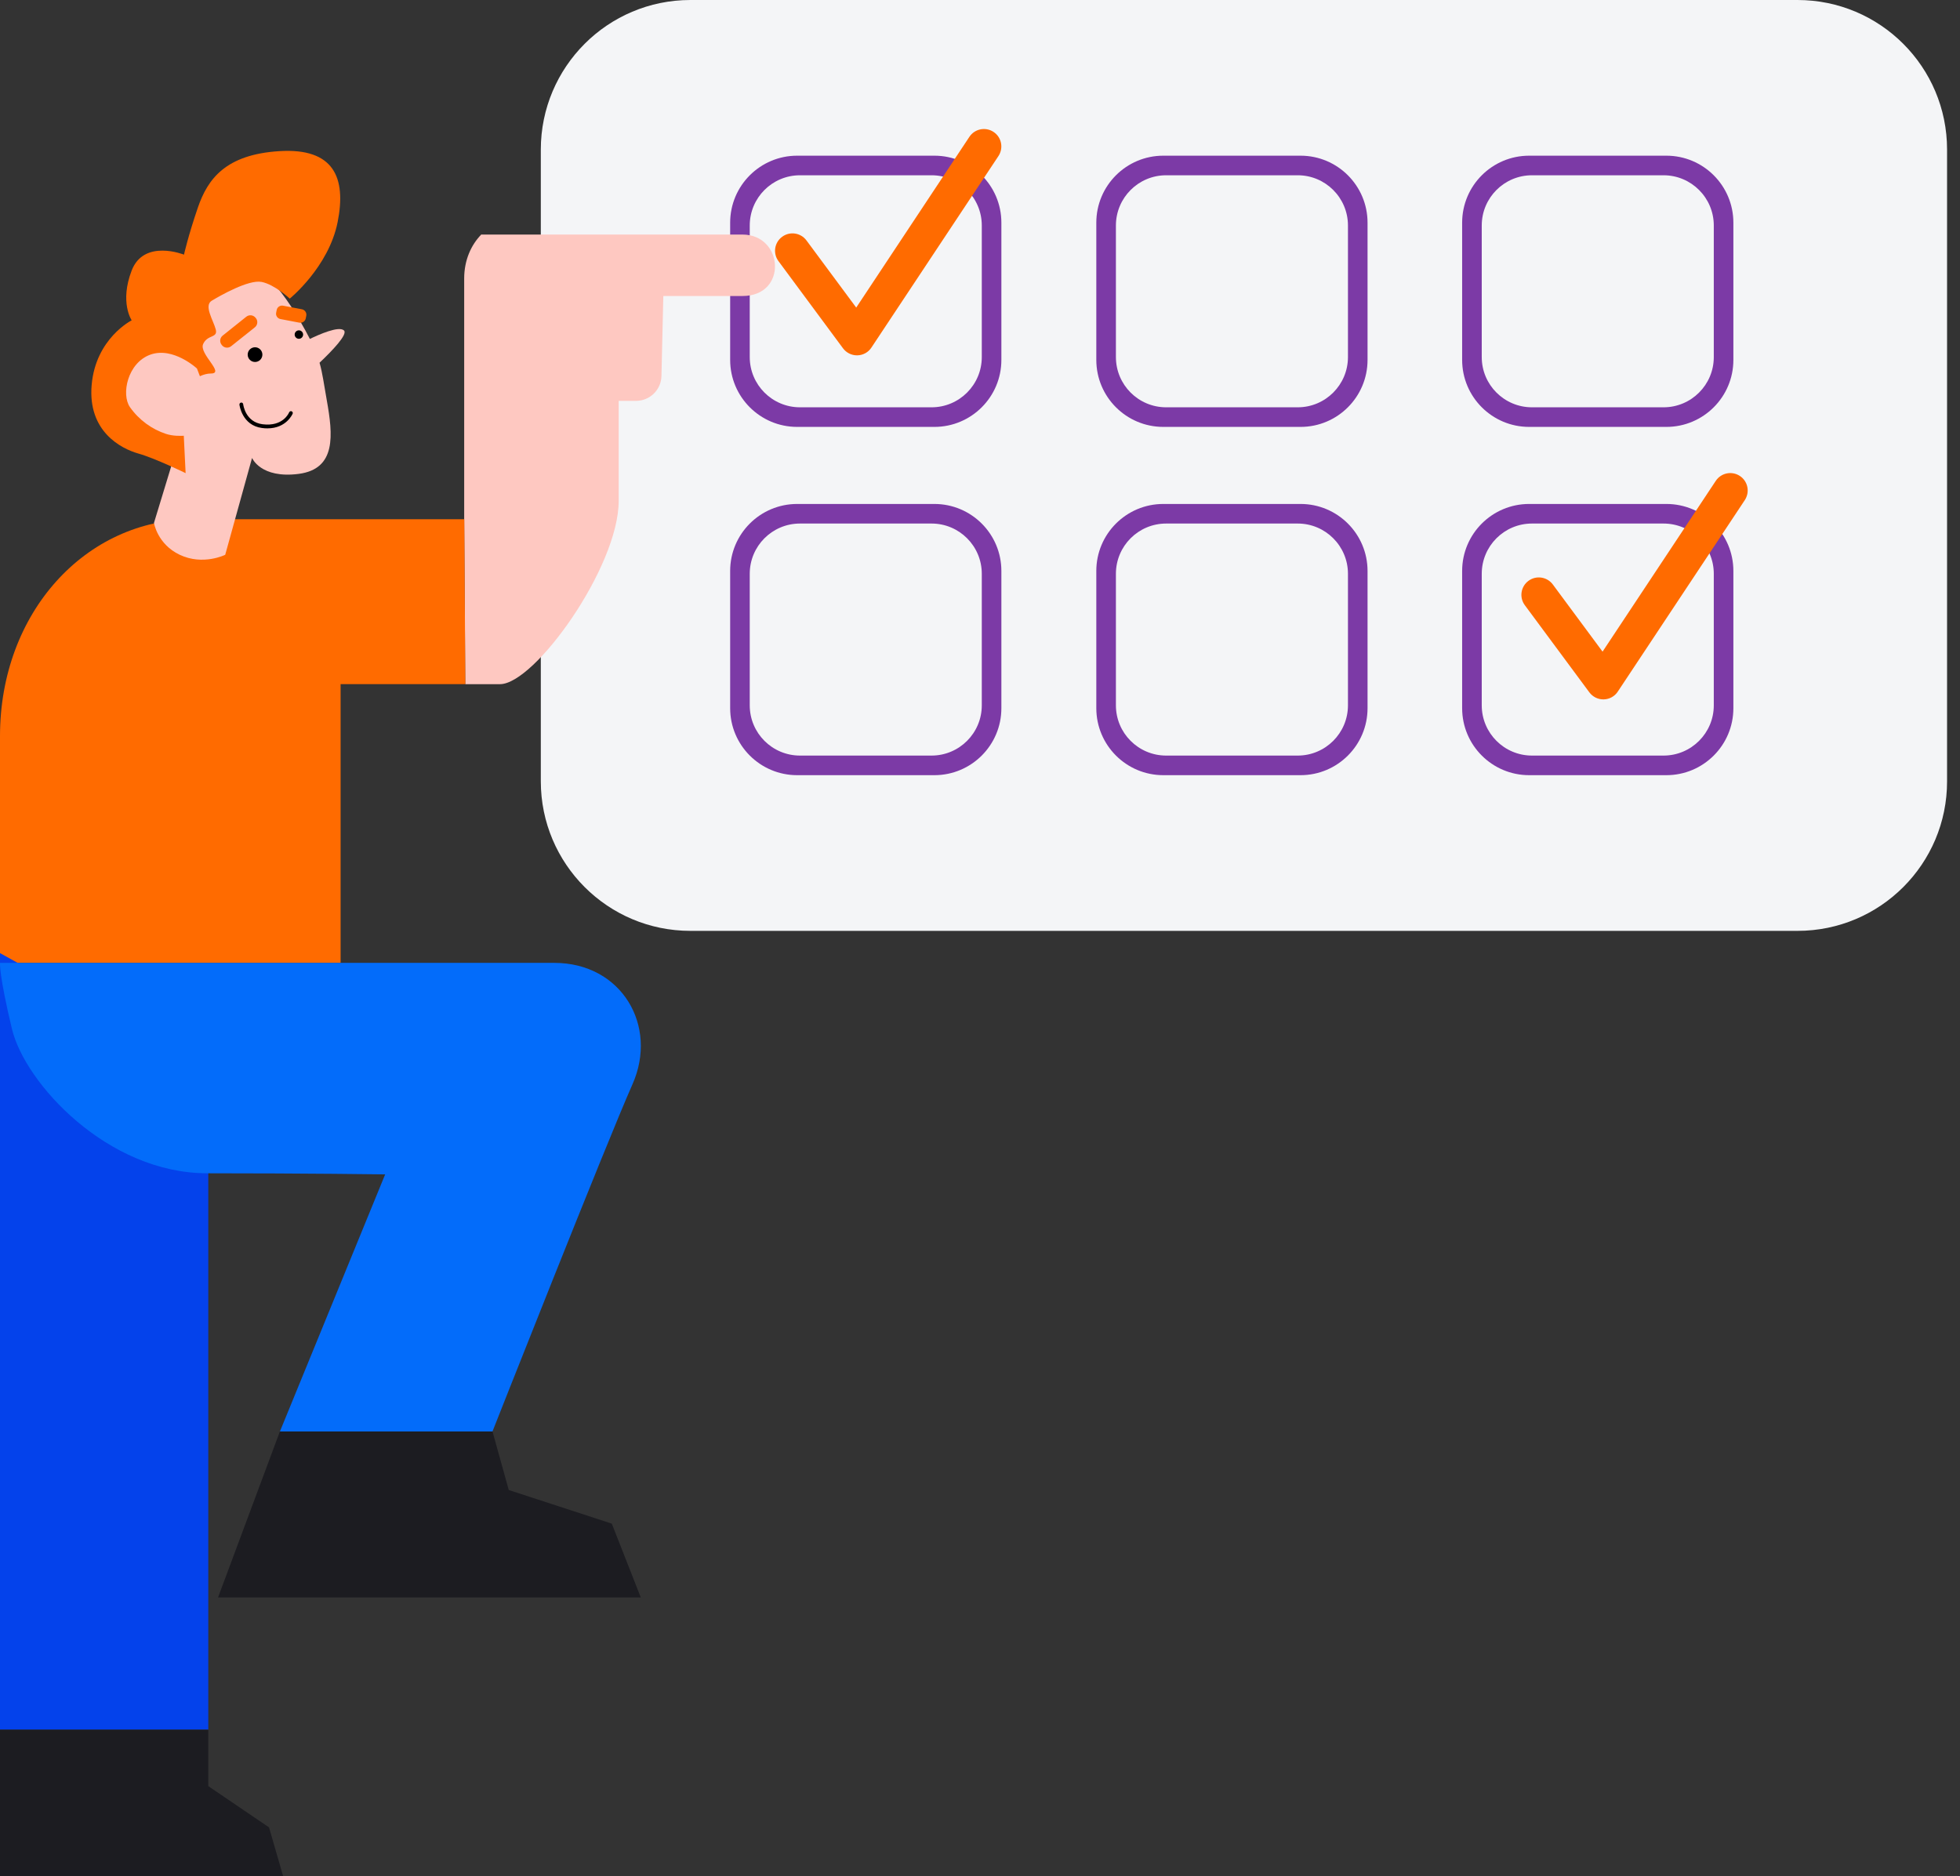 <svg width="117" height="112" viewBox="0 0 117 112" fill="none" xmlns="http://www.w3.org/2000/svg">
<rect x="0" y="0" width="117" height="112" fill="#333333" stroke="none"/>
<g clip-path="url(#clip0)">
<path d="M107.302 55.57H41.212C36.281 55.57 32.283 51.572 32.283 46.641V8.929C32.286 3.997 36.283 0 41.212 0H107.299C112.231 0 116.228 3.997 116.228 8.929V46.644C116.231 51.572 112.233 55.57 107.302 55.57Z" fill="#F4F5F7"/>
<path d="M59.776 21.485C59.776 23.694 57.986 25.485 55.776 25.485H47.586C45.377 25.485 43.586 23.694 43.586 21.485V13.294C43.586 11.085 45.377 9.294 47.586 9.294H55.776C57.986 9.294 59.776 11.085 59.776 13.294V21.485ZM44.755 21.315C44.755 22.972 46.098 24.315 47.755 24.315H55.607C57.264 24.315 58.607 22.972 58.607 21.315V13.463C58.607 11.806 57.264 10.463 55.607 10.463H47.755C46.098 10.463 44.755 11.806 44.755 13.463V21.315Z" fill="#7C3AA6"/>
<path d="M81.634 21.485C81.634 23.694 79.843 25.485 77.634 25.485H69.443C67.234 25.485 65.443 23.694 65.443 21.485V13.294C65.443 11.085 67.234 9.294 69.443 9.294H77.634C79.843 9.294 81.634 11.085 81.634 13.294V21.485ZM66.613 21.315C66.613 22.972 67.956 24.315 69.613 24.315H77.465C79.121 24.315 80.465 22.972 80.465 21.315V13.463C80.465 11.806 79.121 10.463 77.465 10.463H69.613C67.956 10.463 66.613 11.806 66.613 13.463V21.315Z" fill="#7C3AA6"/>
<path d="M103.472 21.485C103.472 23.694 101.681 25.485 99.472 25.485H91.281C89.072 25.485 87.281 23.694 87.281 21.485V13.294C87.281 11.085 89.072 9.294 91.281 9.294H99.472C101.681 9.294 103.472 11.085 103.472 13.294V21.485ZM88.451 21.315C88.451 22.972 89.794 24.315 91.451 24.315H99.302C100.959 24.315 102.303 22.972 102.303 21.315V13.463C102.303 11.806 100.959 10.463 99.302 10.463H91.451C89.794 10.463 88.451 11.806 88.451 13.463V21.315Z" fill="#7C3AA6"/>
<path d="M59.776 42.276C59.776 44.485 57.986 46.276 55.776 46.276H47.586C45.377 46.276 43.586 44.485 43.586 42.276V34.085C43.586 31.876 45.377 30.085 47.586 30.085H55.776C57.986 30.085 59.776 31.876 59.776 34.085V42.276ZM44.755 42.106C44.755 43.763 46.098 45.106 47.755 45.106H55.607C57.264 45.106 58.607 43.763 58.607 42.106V34.254C58.607 32.597 57.264 31.254 55.607 31.254H47.755C46.098 31.254 44.755 32.597 44.755 34.254V42.106Z" fill="#7C3AA6"/>
<path d="M81.634 42.276C81.634 44.485 79.843 46.276 77.634 46.276H69.443C67.234 46.276 65.443 44.485 65.443 42.276V34.085C65.443 31.876 67.234 30.085 69.443 30.085H77.634C79.843 30.085 81.634 31.876 81.634 34.085V42.276ZM66.613 42.106C66.613 43.763 67.956 45.106 69.613 45.106H77.465C79.121 45.106 80.465 43.763 80.465 42.106V34.254C80.465 32.597 79.121 31.254 77.465 31.254H69.613C67.956 31.254 66.613 32.597 66.613 34.254V42.106Z" fill="#7C3AA6"/>
<path d="M103.472 42.276C103.472 44.485 101.681 46.276 99.472 46.276H91.281C89.072 46.276 87.281 44.485 87.281 42.276V34.085C87.281 31.876 89.072 30.085 91.281 30.085H99.472C101.681 30.085 103.472 31.876 103.472 34.085V42.276ZM88.451 42.106C88.451 43.763 89.794 45.106 91.451 45.106H99.302C100.959 45.106 102.303 43.763 102.303 42.106V34.254C102.303 32.597 100.959 31.254 99.302 31.254H91.451C89.794 31.254 88.451 32.597 88.451 34.254V42.106Z" fill="#7C3AA6"/>
<path d="M103.862 28.415C103.383 28.098 102.738 28.228 102.421 28.706L95.663 38.901L92.694 34.892C92.351 34.431 91.703 34.334 91.241 34.674C90.777 35.017 90.681 35.668 91.023 36.129L94.874 41.33C95.072 41.596 95.38 41.752 95.709 41.752C95.717 41.752 95.726 41.752 95.734 41.752C96.074 41.743 96.388 41.57 96.572 41.287L104.151 29.859C104.471 29.377 104.34 28.732 103.862 28.415Z" fill="#FF6B00"/>
<path d="M59.309 7.876C58.831 7.559 58.185 7.689 57.868 8.167L51.111 18.362L48.141 14.353C47.798 13.892 47.15 13.796 46.689 14.135C46.224 14.478 46.128 15.129 46.471 15.59L50.321 20.791C50.519 21.057 50.828 21.213 51.156 21.213C51.164 21.213 51.173 21.213 51.181 21.213C51.521 21.204 51.835 21.032 52.019 20.748L59.598 9.32C59.918 8.838 59.788 8.193 59.309 7.876Z" fill="#FF6B00"/>
<path d="M28.728 14.002C28.128 14.617 27.709 15.522 27.709 16.624C27.709 19.862 27.709 31 27.709 31L27.774 40.843C27.774 40.843 27.774 40.843 29.846 40.843C31.919 40.843 36.932 33.85 36.932 29.901V22.031C36.264 21.722 28.864 14.373 28.728 14.002Z" fill="#FEC8C1"/>
<path d="M27.715 30.997C27.715 30.997 15.738 30.997 11.528 30.997C5.116 30.997 0 36.565 0 43.949C0 50.684 0 57.481 0 57.481H20.332V40.84H27.778L27.715 30.997Z" fill="#FF6B00"/>
<path d="M16.707 85.454L13.016 95.362H38.251L36.521 90.957L30.37 88.95L29.399 85.454H16.707Z" fill="#1C1C21"/>
<path d="M12.434 69.071V103.261H0V56.898L11.14 63.049L12.434 69.071Z" fill="#0442EB"/>
<path d="M0 103.261V112H16.901L16.06 109.09L12.434 106.627V103.261H0Z" fill="#1C1C21"/>
<path d="M0.001 57.481C0.001 57.481 29.076 57.481 33.09 57.481C37.104 57.481 39.307 61.237 37.753 64.734C36.199 68.23 29.398 85.454 29.398 85.454H16.71L22.992 70.107C22.992 70.107 18.329 70.042 12.373 70.042C6.416 70.042 1.493 64.669 0.715 61.43C-0.064 58.191 0.001 57.481 0.001 57.481Z" fill="#036CFA"/>
<path d="M28.73 14.002C28.73 14.002 41.858 14.002 44.318 14.002C46.778 14.002 47.038 17.671 44.318 17.671C41.597 17.671 39.596 17.671 39.596 17.671L39.485 22.439C39.471 23.265 38.797 23.93 37.968 23.93H28.73V14.002Z" fill="#FEC8C1"/>
<path d="M9.339 24.16C8.387 23.395 8.24 21.119 8.24 19.659C8.24 18.198 9.63 16.363 12.119 15.412C14.607 14.461 16.583 16.876 17.9 19.143C18.143 19.562 18.338 19.919 18.497 20.233C19.029 19.976 20.23 19.441 20.532 19.726C20.776 19.956 19.825 20.944 19.075 21.654C19.256 22.286 19.329 22.903 19.508 23.899C19.873 25.949 20.094 27.996 17.826 28.29C15.558 28.582 15.046 27.339 15.046 27.339L13.444 33.12C13.444 33.12 12.121 33.779 10.729 33.12C9.392 32.486 9.191 31.217 9.191 31.217L10.729 26.17C10.729 26.17 10.29 24.927 9.339 24.16Z" fill="#FEC8C1"/>
<path d="M17.297 17.827C17.297 17.827 19.615 15.95 20.153 13.266C20.691 10.582 19.91 8.827 16.691 9.022C13.472 9.218 12.399 10.681 11.813 12.388C11.227 14.095 10.983 15.202 10.983 15.202C10.983 15.202 8.594 14.246 7.861 16.148C7.128 18.05 7.861 19.123 7.861 19.123C7.861 19.123 5.715 20.196 5.472 22.976C5.228 25.756 7.227 26.781 8.252 27.073C9.276 27.364 11.08 28.245 11.08 28.245L10.836 23.268C10.836 23.268 11.734 22.297 12.591 22.297C13.452 22.297 11.861 21.122 12.127 20.536C12.396 19.95 13.019 20.199 12.877 19.661C12.736 19.123 12.153 18.243 12.64 17.951C13.127 17.66 14.834 16.677 15.615 16.83C16.396 16.983 17.297 17.827 17.297 17.827Z" fill="#FF6B00"/>
<path d="M11.758 22C11.758 22 10.343 20.683 8.978 21.17C7.614 21.657 7.223 23.543 7.758 24.307C8.296 25.071 9.075 25.632 9.904 25.901C10.733 26.17 11.758 25.901 11.758 25.901L13.448 26.439L11.758 22Z" fill="#FEC8C1"/>
<path d="M15.224 21.609C15.466 21.609 15.663 21.413 15.663 21.17C15.663 20.928 15.466 20.731 15.224 20.731C14.982 20.731 14.785 20.928 14.785 21.17C14.785 21.413 14.982 21.609 15.224 21.609Z" fill="black"/>
<path d="M17.842 20.225C17.981 20.225 18.094 20.112 18.094 19.973C18.094 19.834 17.981 19.721 17.842 19.721C17.703 19.721 17.59 19.834 17.59 19.973C17.59 20.112 17.703 20.225 17.842 20.225Z" fill="black"/>
<path d="M13.797 20.669L15.213 19.54C15.38 19.407 15.408 19.16 15.275 18.993L15.253 18.968C15.12 18.801 14.873 18.772 14.706 18.905L13.291 20.035C13.124 20.168 13.095 20.414 13.229 20.581L13.248 20.607C13.384 20.777 13.628 20.802 13.797 20.669Z" fill="#FF6B00"/>
<path d="M16.743 19.047L17.87 19.262C18.045 19.296 18.218 19.18 18.252 19.005L18.283 18.846C18.317 18.671 18.201 18.498 18.025 18.464L16.899 18.249C16.723 18.215 16.55 18.331 16.517 18.506L16.485 18.665C16.448 18.843 16.565 19.013 16.743 19.047Z" fill="#FF6B00"/>
<path d="M15.964 25.572C15.862 25.572 15.754 25.567 15.638 25.55C14.444 25.394 14.293 24.171 14.293 24.157C14.288 24.095 14.33 24.041 14.393 24.032C14.452 24.021 14.509 24.069 14.517 24.131C14.523 24.174 14.65 25.193 15.669 25.326C16.895 25.485 17.246 24.652 17.26 24.616C17.283 24.559 17.351 24.531 17.408 24.553C17.464 24.576 17.492 24.641 17.47 24.698C17.461 24.709 17.105 25.572 15.964 25.572Z" fill="black"/>
</g>
<defs>
<clipPath id="clip0">
<rect width="116.227" height="112" fill="white"/>
</clipPath>
</defs>
</svg>
